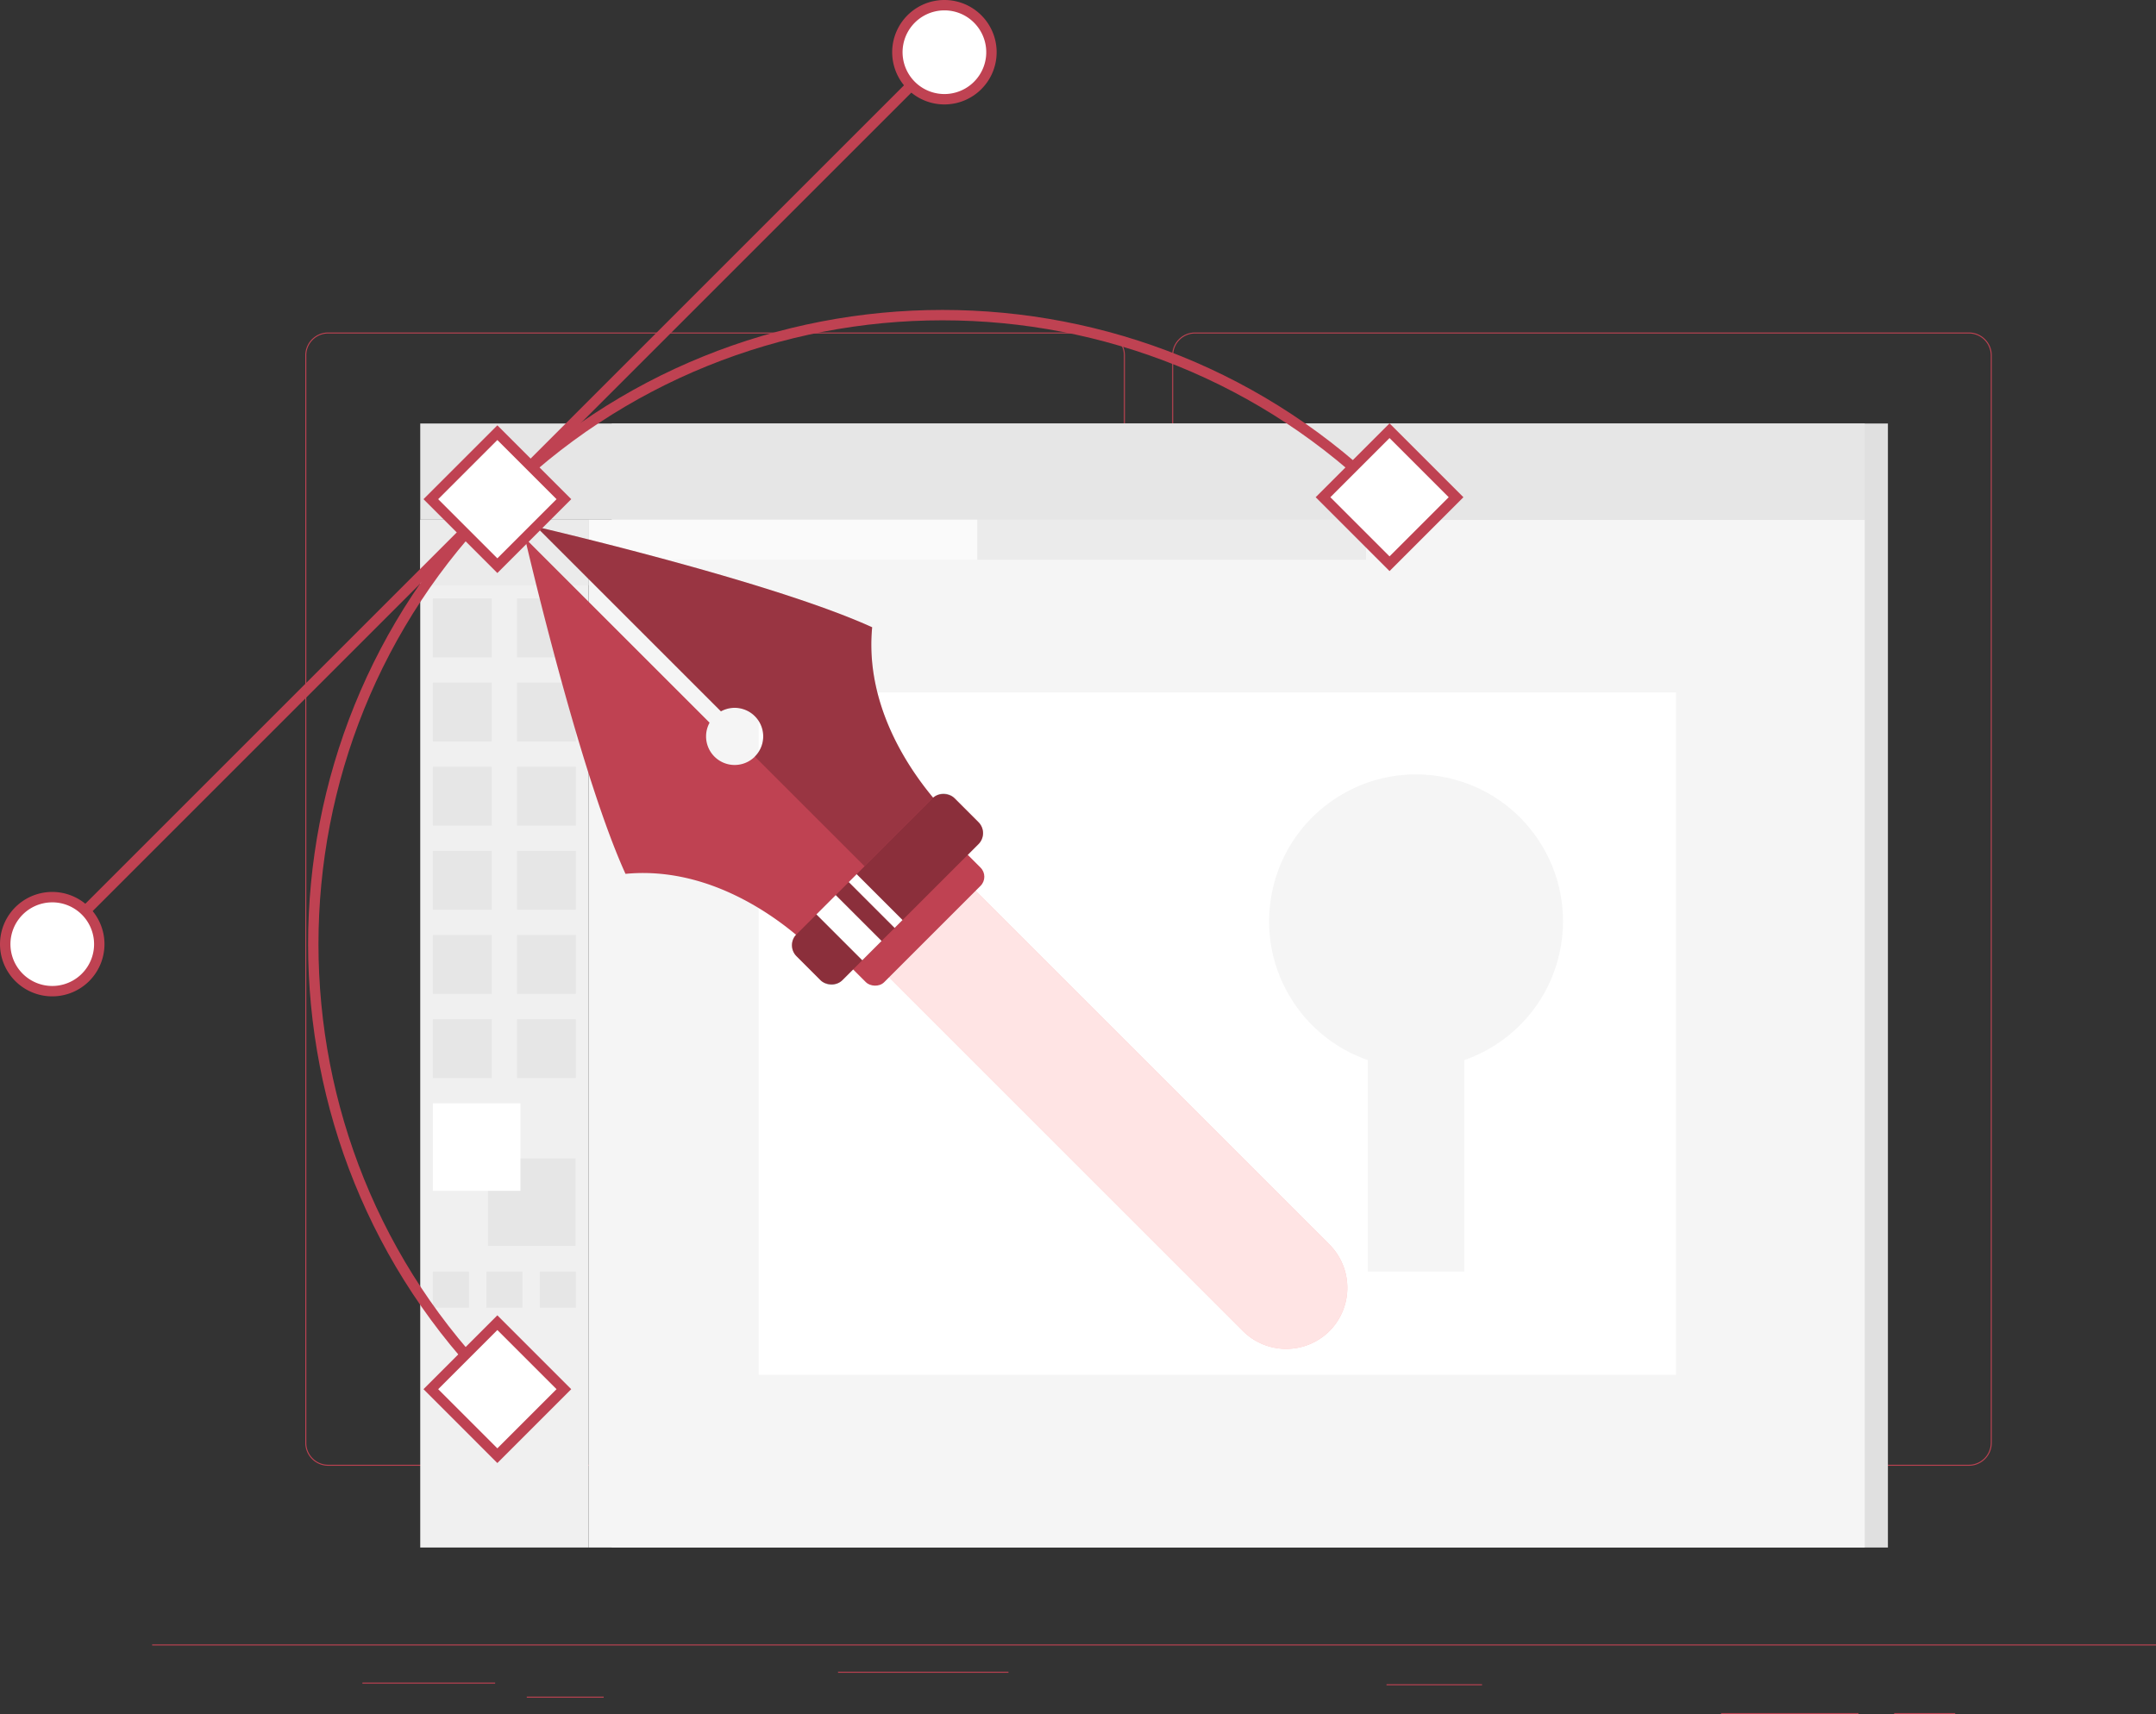 <svg xmlns="http://www.w3.org/2000/svg" width="489.232" height="389.054" viewBox="0 0 489.232 389.054">
  <rect x="0" y="0" width="489.232" height="389.054" fill="#333333" stroke="none"/>
  <g id="ui-ux-design-product" transform="translate(-49.787 -141.975)">
    <g id="Background_Complete" data-name="Background Complete" transform="translate(84.315 217.442)">
      <g id="Group_1" data-name="Group 1">
        <rect id="Rectangle_1" data-name="Rectangle 1" width="454.704" height="0.227" transform="translate(0 297.782)" fill="#bf4252"/>
        <rect id="Rectangle_2" data-name="Rectangle 2" width="30.122" height="0.227" transform="translate(47.707 306.443)" fill="#bf4252"/>
        <rect id="Rectangle_3" data-name="Rectangle 3" width="38.674" height="0.227" transform="translate(155.636 303.975)" fill="#bf4252"/>
        <rect id="Rectangle_4" data-name="Rectangle 4" width="17.454" height="0.227" transform="translate(85.006 309.634)" fill="#bf4252"/>
        <rect id="Rectangle_5" data-name="Rectangle 5" width="13.854" height="0.227" transform="translate(395.29 313.36)" fill="#bf4252"/>
        <rect id="Rectangle_6" data-name="Rectangle 6" width="31.185" height="0.227" transform="translate(356.008 313.36)" fill="#bf4252"/>
        <rect id="Rectangle_7" data-name="Rectangle 7" width="21.674" height="0.227" transform="translate(280.098 306.817)" fill="#bf4252"/>
        <path id="Path_1" data-name="Path 1" d="M219,312.176H43.4a5.2,5.2,0,0,1-5.191-5.191V60.143A5.2,5.2,0,0,1,43.4,54.952H219a5.2,5.2,0,0,1,5.19,5.191V306.985A5.2,5.2,0,0,1,219,312.176Zm-175.6-257a4.969,4.969,0,0,0-4.964,4.964V306.985a4.969,4.969,0,0,0,4.964,4.964H219a4.968,4.968,0,0,0,4.963-4.964V60.143A4.968,4.968,0,0,0,219,55.179Z" transform="translate(-3.461 -54.952)" fill="#bf4252"/>
        <path id="Path_2" data-name="Path 2" d="M435.3,312.176H259.7a5.2,5.2,0,0,1-5.19-5.191V60.143a5.2,5.2,0,0,1,5.19-5.191H435.3a5.2,5.2,0,0,1,5.192,5.191V306.985a5.2,5.2,0,0,1-5.192,5.191Zm-175.6-257a4.968,4.968,0,0,0-4.963,4.964V306.985a4.968,4.968,0,0,0,4.963,4.964H435.3a4.969,4.969,0,0,0,4.964-4.964V60.143a4.969,4.969,0,0,0-4.964-4.964Z" transform="translate(-23.056 -54.952)" fill="#bf4252"/>
      </g>
      <g id="Group_3" data-name="Group 3" transform="translate(60.832 20.657)">
        <rect id="Rectangle_8" data-name="Rectangle 8" width="289.591" height="255.127" transform="translate(43.45)" fill="#e0e0e0"/>
        <rect id="Rectangle_9" data-name="Rectangle 9" width="289.591" height="233.301" transform="translate(38.195 21.826)" fill="#f5f5f5"/>
        <rect id="Rectangle_10" data-name="Rectangle 10" width="208.158" height="154.89" transform="translate(76.79 61.031)" fill="#fff"/>
        <rect id="Rectangle_11" data-name="Rectangle 11" width="38.195" height="233.301" transform="translate(38.195 255.127) rotate(180)" fill="#f0f0f0"/>
        <rect id="Rectangle_12" data-name="Rectangle 12" width="38.195" height="14.854" transform="translate(38.195 36.679) rotate(180)" fill="#ebebeb"/>
        <rect id="Rectangle_13" data-name="Rectangle 13" width="327.787" height="21.826" transform="translate(327.787 21.826) rotate(180)" fill="#e6e6e6"/>
        <rect id="Rectangle_14" data-name="Rectangle 14" width="88.213" height="9.094" transform="translate(126.408 30.92) rotate(180)" fill="#fafafa"/>
        <rect id="Rectangle_15" data-name="Rectangle 15" width="88.213" height="9.094" transform="translate(126.408 21.826)" fill="#ebebeb"/>
        <rect id="Rectangle_16" data-name="Rectangle 16" width="13.368" height="13.368" transform="translate(2.865 39.711)" fill="#e6e6e6"/>
        <rect id="Rectangle_17" data-name="Rectangle 17" width="13.368" height="13.368" transform="translate(21.962 39.711)" fill="#e6e6e6"/>
        <rect id="Rectangle_18" data-name="Rectangle 18" width="13.368" height="13.368" transform="translate(35.331 72.177) rotate(180)" fill="#e6e6e6"/>
        <rect id="Rectangle_19" data-name="Rectangle 19" width="13.368" height="13.368" transform="translate(16.233 72.177) rotate(180)" fill="#e6e6e6"/>
        <rect id="Rectangle_20" data-name="Rectangle 20" width="13.368" height="13.368" transform="translate(2.865 77.906)" fill="#e6e6e6"/>
        <rect id="Rectangle_21" data-name="Rectangle 21" width="13.368" height="13.368" transform="translate(21.962 77.906)" fill="#e6e6e6"/>
        <rect id="Rectangle_22" data-name="Rectangle 22" width="13.368" height="13.368" transform="translate(35.331 110.372) rotate(180)" fill="#e6e6e6"/>
        <rect id="Rectangle_23" data-name="Rectangle 23" width="13.368" height="13.368" transform="translate(16.233 110.372) rotate(180)" fill="#e6e6e6"/>
        <rect id="Rectangle_24" data-name="Rectangle 24" width="13.368" height="13.368" transform="translate(2.865 116.101)" fill="#e6e6e6"/>
        <rect id="Rectangle_25" data-name="Rectangle 25" width="13.368" height="13.368" transform="translate(21.962 116.101)" fill="#e6e6e6"/>
        <rect id="Rectangle_26" data-name="Rectangle 26" width="13.368" height="13.368" transform="translate(35.331 148.567) rotate(180)" fill="#e6e6e6"/>
        <rect id="Rectangle_27" data-name="Rectangle 27" width="13.368" height="13.368" transform="translate(16.233 148.567) rotate(180)" fill="#e6e6e6"/>
        <rect id="Rectangle_28" data-name="Rectangle 28" width="8.192" height="8.192" transform="translate(11.057 200.684) rotate(180)" fill="#e6e6e6"/>
        <rect id="Rectangle_29" data-name="Rectangle 29" width="8.192" height="8.192" transform="translate(35.331 200.684) rotate(180)" fill="#e6e6e6"/>
        <rect id="Rectangle_30" data-name="Rectangle 30" width="8.192" height="8.192" transform="translate(23.194 200.684) rotate(180)" fill="#e6e6e6"/>
        <rect id="Rectangle_31" data-name="Rectangle 31" width="19.871" height="19.871" transform="translate(35.247 186.679) rotate(180)" fill="#e6e6e6"/>
        <rect id="Rectangle_32" data-name="Rectangle 32" width="19.871" height="19.871" transform="translate(22.735 174.167) rotate(180)" fill="#fff"/>
        <g id="Group_2" data-name="Group 2" transform="translate(187.711 74.734)">
          <circle id="Ellipse_1" data-name="Ellipse 1" cx="33.345" cy="33.345" r="33.345" transform="translate(0 65.829) rotate(-80.783)" fill="#f5f5f5"/>
          <rect id="Rectangle_33" data-name="Rectangle 33" width="57.293" height="21.888" transform="translate(49.2 60.465) rotate(90)" fill="#f5f5f5"/>
        </g>
      </g>
    </g>
    <g id="Pen_Tool" data-name="Pen Tool" transform="translate(49.792 141.974)">
      <g id="Group_16" data-name="Group 16">
        <g id="Group_9" data-name="Group 9" transform="translate(119.112 119.556)">
          <g id="Group_5" data-name="Group 5">
            <path id="Path_5" data-name="Path 5" d="M291.064,248.236l-30.769,30.77s-18.967-21.264-44.072-18.861c-9.286-20.383-19.9-63.816-22.819-76.211l41.9,41.9a6.485,6.485,0,1,0,2.578-2.576l-41.9-41.9c12.4,2.924,55.829,13.533,76.211,22.819C269.8,229.27,291.064,248.236,291.064,248.236Z" transform="translate(-193.404 -181.357)" fill="#bf4252"/>
            <path id="Path_6" data-name="Path 6" d="M271.989,204.179c-20.378-9.288-63.821-19.9-76.22-22.821l41.9,41.9a6.466,6.466,0,0,1,7.679,10.248l30.118,30.118,15.393-15.393S269.6,229.27,271.989,204.179Z" transform="translate(-193.199 -181.357)" opacity="0.2"/>
          </g>
          <g id="Group_6" data-name="Group 6" transform="translate(72.692 72.691)">
            <path id="Path_7" data-name="Path 7" d="M370.168,358.12h0a13.922,13.922,0,0,1-19.631,0L260.3,267.881l19.631-19.631,90.239,90.239A13.922,13.922,0,0,1,370.168,358.12Z" transform="translate(-260.298 -248.25)" fill="#ffa5a5"/>
            <path id="Path_8" data-name="Path 8" d="M370.168,358.12h0a13.922,13.922,0,0,1-19.631,0L260.3,267.881l19.631-19.631,90.239,90.239A13.922,13.922,0,0,1,370.168,358.12Z" transform="translate(-260.298 -248.25)" fill="#fff" opacity="0.7"/>
          </g>
          <rect id="Rectangle_34" data-name="Rectangle 34" width="36.789" height="14.059" rx="2.926" transform="translate(69.499 95.513) rotate(-45)" fill="#bf4252"/>
          <g id="Group_8" data-name="Group 8" transform="translate(59.134 59.134)">
            <g id="Group_7" data-name="Group 7">
              <rect id="Rectangle_35" data-name="Rectangle 35" width="50.711" height="14.728" rx="3.516" transform="translate(0 35.858) rotate(-45)" fill="#e84f63"/>
              <path id="Rectangle_36" data-name="Rectangle 36" d="M3.516,0H47.195a3.516,3.516,0,0,1,3.516,3.516v7.7a3.516,3.516,0,0,1-3.516,3.516H3.516A3.516,3.516,0,0,1,0,11.212v-7.7A3.516,3.516,0,0,1,3.516,0Z" transform="translate(0 35.858) rotate(-45)" opacity="0.4"/>
            </g>
            <rect id="Rectangle_37" data-name="Rectangle 37" width="6.199" height="14.728" transform="translate(7 28.857) rotate(-45)" fill="#fff"/>
            <rect id="Rectangle_38" data-name="Rectangle 38" width="2.544" height="14.728" transform="translate(26.552 30.134) rotate(135)" fill="#fff"/>
          </g>
        </g>
        <g id="Group_15" data-name="Group 15">
          <path id="Path_9" data-name="Path 9" d="M190.236,381.869c-56.155-56.155-56.155-147.525,0-203.68s147.525-56.155,203.68,0l-1.668,1.668c-55.234-55.235-145.109-55.235-200.345,0s-55.234,145.108,0,200.344Z" transform="translate(-78.217 -65.725)" fill="#bf4252"/>
          <rect id="Rectangle_39" data-name="Rectangle 39" width="285.688" height="2.358" transform="translate(11.013 213.47) rotate(-45)" fill="#bf4252"/>
          <g id="Group_10" data-name="Group 10" transform="translate(96.091 96.535)">
            <rect id="Rectangle_40" data-name="Rectangle 40" width="21.347" height="21.347" transform="translate(1.668 16.762) rotate(-45)" fill="#fff"/>
            <path id="Path_10" data-name="Path 10" d="M188.981,193.7l-16.762-16.762,16.762-16.762,16.762,16.762Zm-13.427-16.762,13.427,13.427,13.427-13.427-13.427-13.427Z" transform="translate(-172.219 -160.172)" fill="#bf4252"/>
          </g>
          <g id="Group_11" data-name="Group 11" transform="translate(96.091 298.547)">
            <rect id="Rectangle_41" data-name="Rectangle 41" width="21.347" height="21.347" transform="translate(1.668 16.763) rotate(-45)" fill="#fff"/>
            <path id="Path_11" data-name="Path 11" d="M188.981,379.6l-16.762-16.763,16.762-16.762,16.762,16.762Zm-13.427-16.763,13.427,13.427,13.427-13.427-13.427-13.426Z" transform="translate(-172.219 -346.072)" fill="#be4252"/>
          </g>
          <g id="Group_12" data-name="Group 12" transform="translate(298.542 96.096)">
            <rect id="Rectangle_42" data-name="Rectangle 42" width="21.347" height="21.347" transform="translate(1.668 16.762) rotate(-45)" fill="#fff"/>
            <path id="Path_12" data-name="Path 12" d="M375.285,193.293,358.523,176.53l16.762-16.762,16.762,16.762ZM361.858,176.53l13.427,13.427,13.427-13.427L375.285,163.1Z" transform="translate(-358.523 -159.768)" fill="#bf4252"/>
          </g>
          <g id="Group_13" data-name="Group 13" transform="translate(202.451)">
            <circle id="Ellipse_2" data-name="Ellipse 2" cx="10.673" cy="10.673" r="10.673" transform="translate(1.174 1.179)" fill="#fff"/>
            <path id="Path_13" data-name="Path 13" d="M281.943,95.041a11.852,11.852,0,1,1,8.38-20.233h0a11.852,11.852,0,0,1-8.38,20.233Zm0-21.347a9.494,9.494,0,1,0,6.713,2.781h0A9.432,9.432,0,0,0,281.943,73.694Z" transform="translate(-270.096 -71.336)" fill="#bf4252"/>
          </g>
          <g id="Group_14" data-name="Group 14" transform="translate(0 202.456)">
            <circle id="Ellipse_3" data-name="Ellipse 3" cx="10.673" cy="10.673" r="10.673" transform="translate(1.173 1.174)" fill="#fff"/>
            <path id="Path_14" data-name="Path 14" d="M95.639,281.339a11.85,11.85,0,1,1,8.381-20.227h0a11.846,11.846,0,0,1-8.381,20.227Zm0-21.336a9.489,9.489,0,1,0,6.713,2.775A9.489,9.489,0,0,0,95.639,260Z" transform="translate(-83.792 -257.645)" fill="#bf4252"/>
          </g>
        </g>
      </g>
    </g>
  </g>
</svg>
